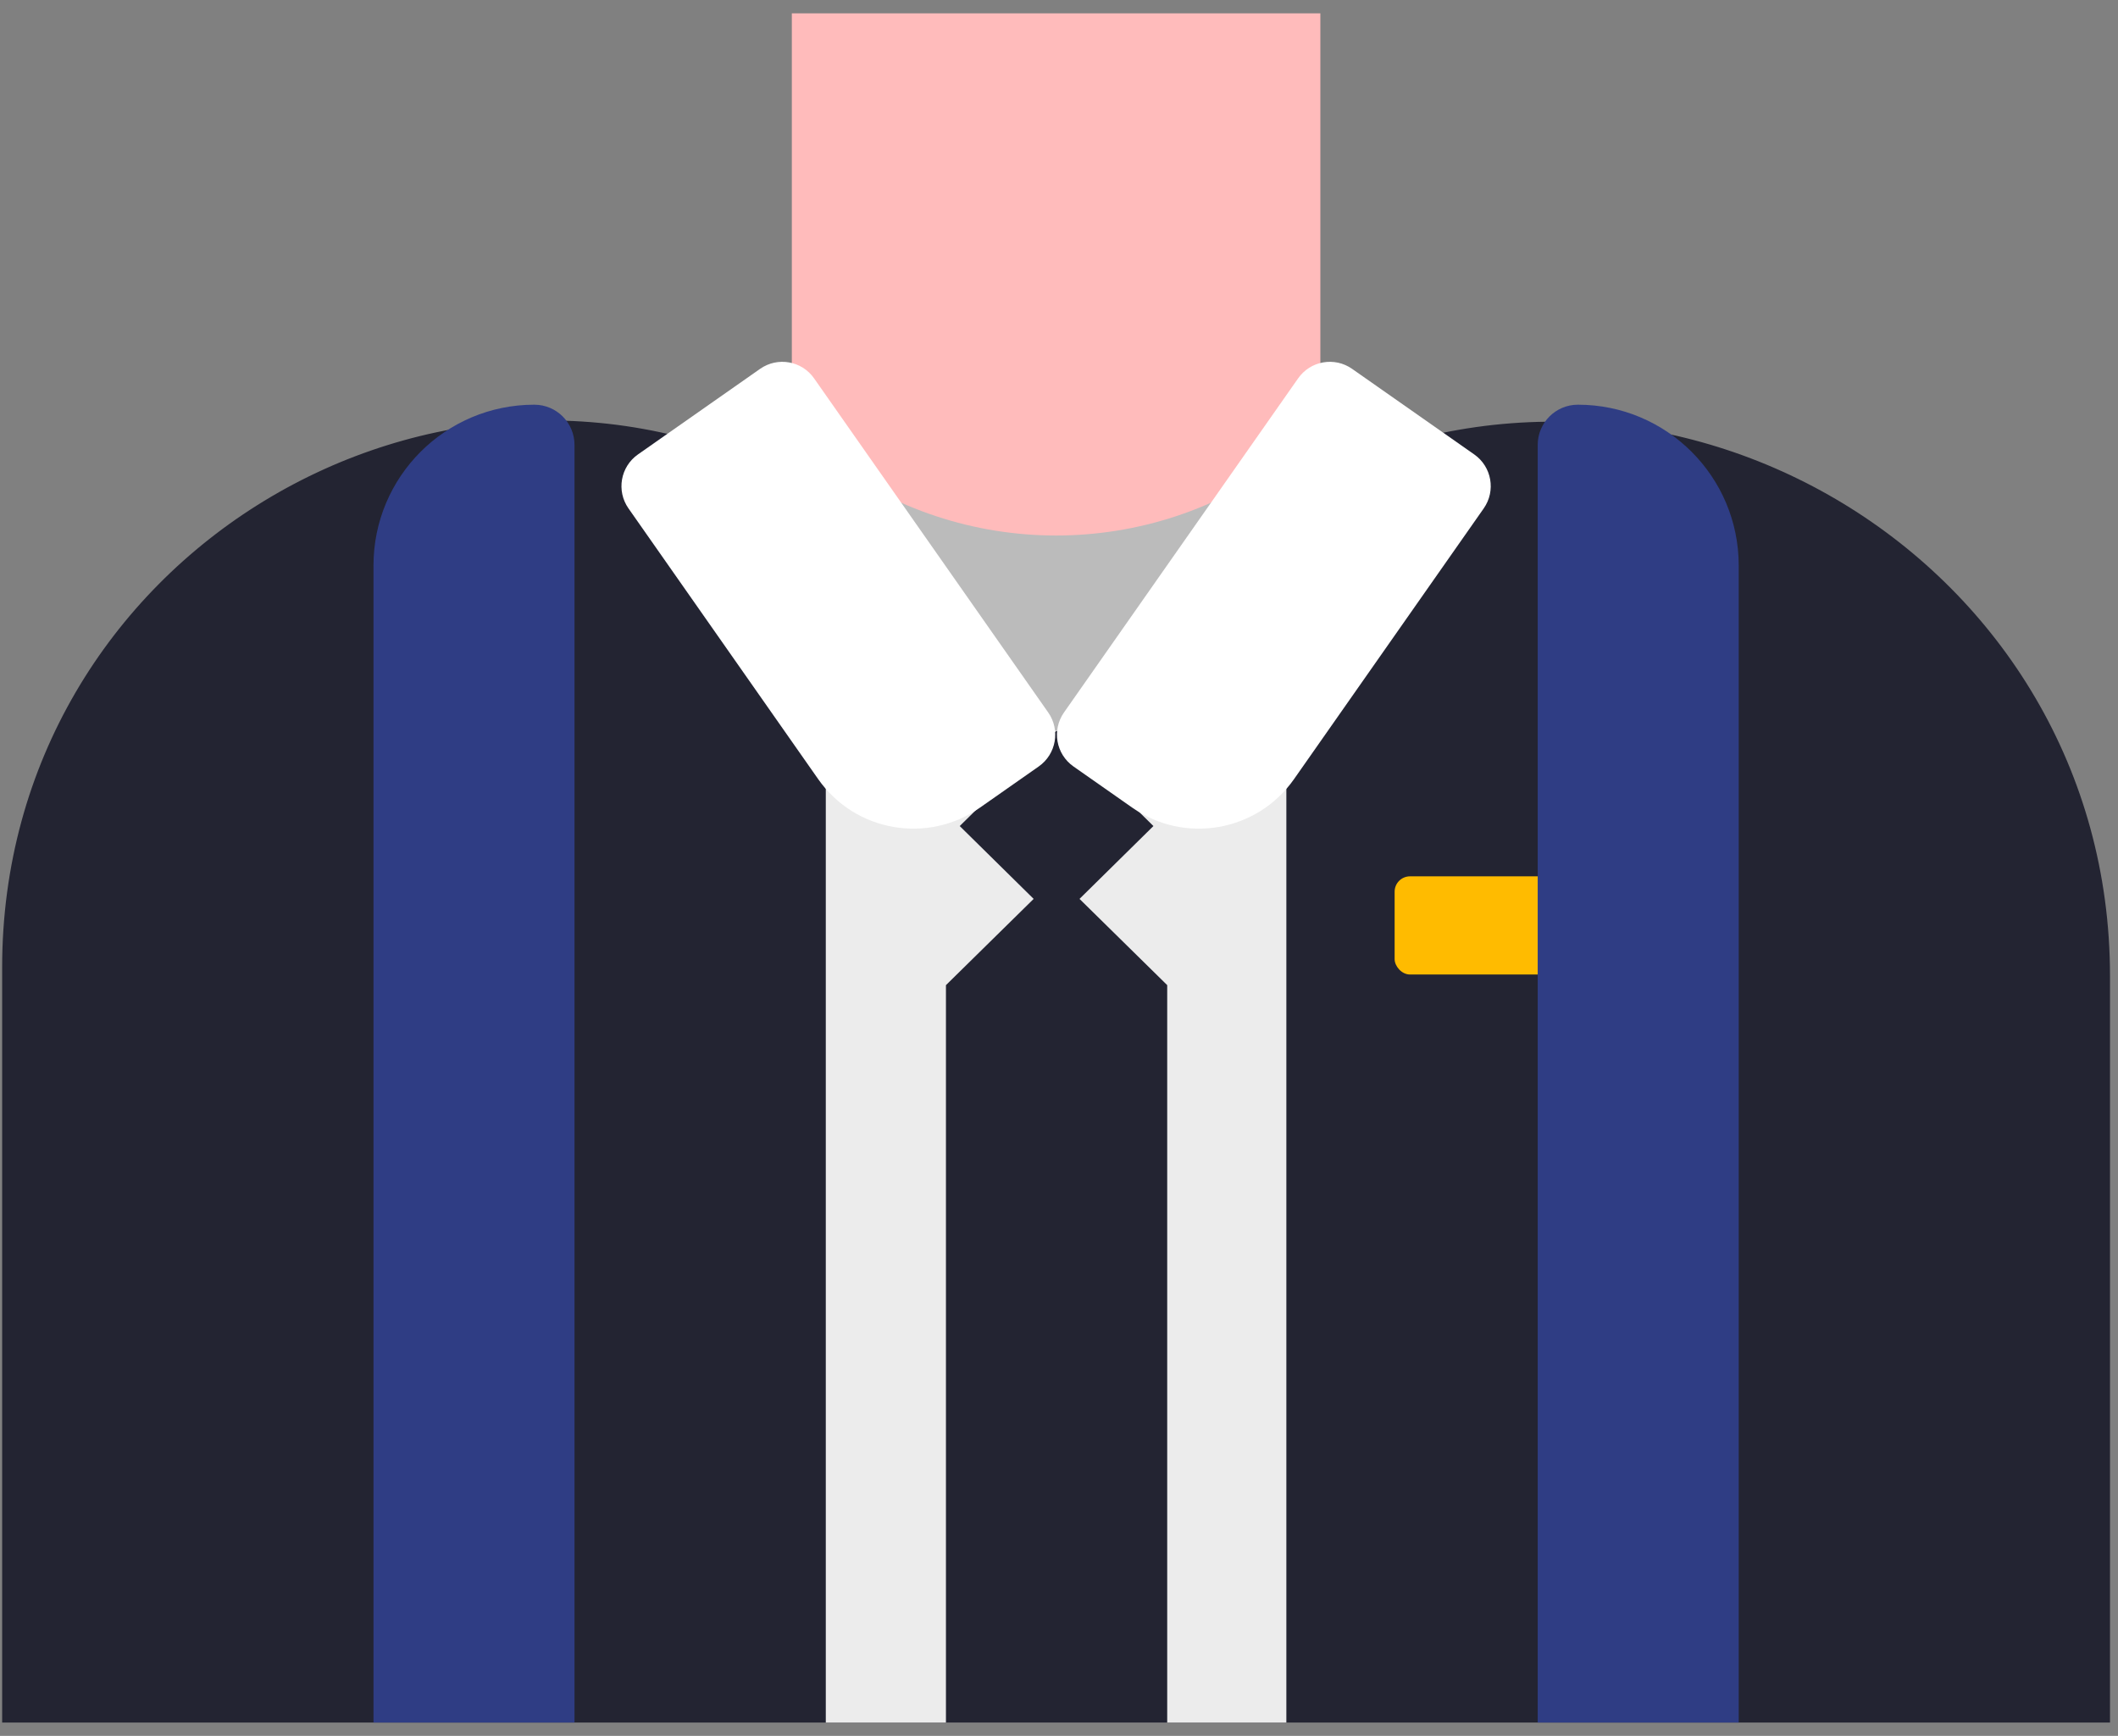 <svg width="133" height="109" viewBox="0 0 133 109" fill="none" xmlns="http://www.w3.org/2000/svg">
<rect x="0" y="0" width="133" height="109" fill="#808080" stroke="none"/>
<rect x="49.723" y="0.838" width="33.189" height="38.52" fill="#FFBBBB"/>
<path d="M0.135 60.739C0.135 35.037 27.365 18.471 50.19 30.286V30.286C60.012 35.37 71.746 35.373 81.599 30.346V30.346C104.792 18.513 132.498 35.258 132.498 61.295V108.163H0.135V60.739Z" fill="#232432"/>
<rect x="87.576" y="55.027" width="17.841" height="6.164" rx="0.964" fill="#FFBB00"/>
<path d="M23.453 35.511C23.453 29.933 27.974 25.412 33.551 25.412V25.412C34.946 25.412 36.076 26.542 36.076 27.936V108.163H23.453V35.511Z" fill="#2F3D84"/>
<path d="M109.183 35.511C109.183 29.933 104.662 25.412 99.084 25.412V25.412C97.69 25.412 96.56 26.542 96.56 27.936V108.163H109.183V35.511Z" fill="#2F3D84"/>
<path d="M51.856 42.181V42.181C60.934 46.838 71.699 46.838 80.777 42.181V42.181V108.163H51.856V42.181Z" fill="#ECECEC"/>
<path d="M66.348 57.862L60.266 51.869L66.348 45.876L72.429 51.869L66.348 57.862Z" fill="#232432"/>
<path fill-rule="evenodd" clip-rule="evenodd" d="M59.401 61.859L59.401 61.859L66.348 55.027L73.295 61.859L73.294 61.859H73.295V108.164H59.401V61.859H59.401Z" fill="#232432"/>
<path d="M51.856 28.775V28.775C60.412 35.242 72.221 35.242 80.777 28.775V28.775V45.876H51.856V28.775Z" fill="#BBBBBB"/>
<path d="M47.732 23.16C48.832 22.389 50.348 22.656 51.119 23.756L65.824 44.739C66.594 45.84 66.328 47.356 65.228 48.127L61.54 50.711C58.24 53.024 53.69 52.223 51.378 48.923L39.465 31.923C38.694 30.823 38.961 29.306 40.06 28.535L47.732 23.16Z" fill="white"/>
<path d="M84.904 23.16C83.804 22.389 82.288 22.656 81.517 23.756L66.812 44.739C66.041 45.84 66.308 47.356 67.408 48.127L71.096 50.711C74.396 53.024 78.946 52.223 81.258 48.923L93.171 31.923C93.942 30.823 93.675 29.306 92.575 28.535L84.904 23.16Z" fill="white"/>
</svg>
